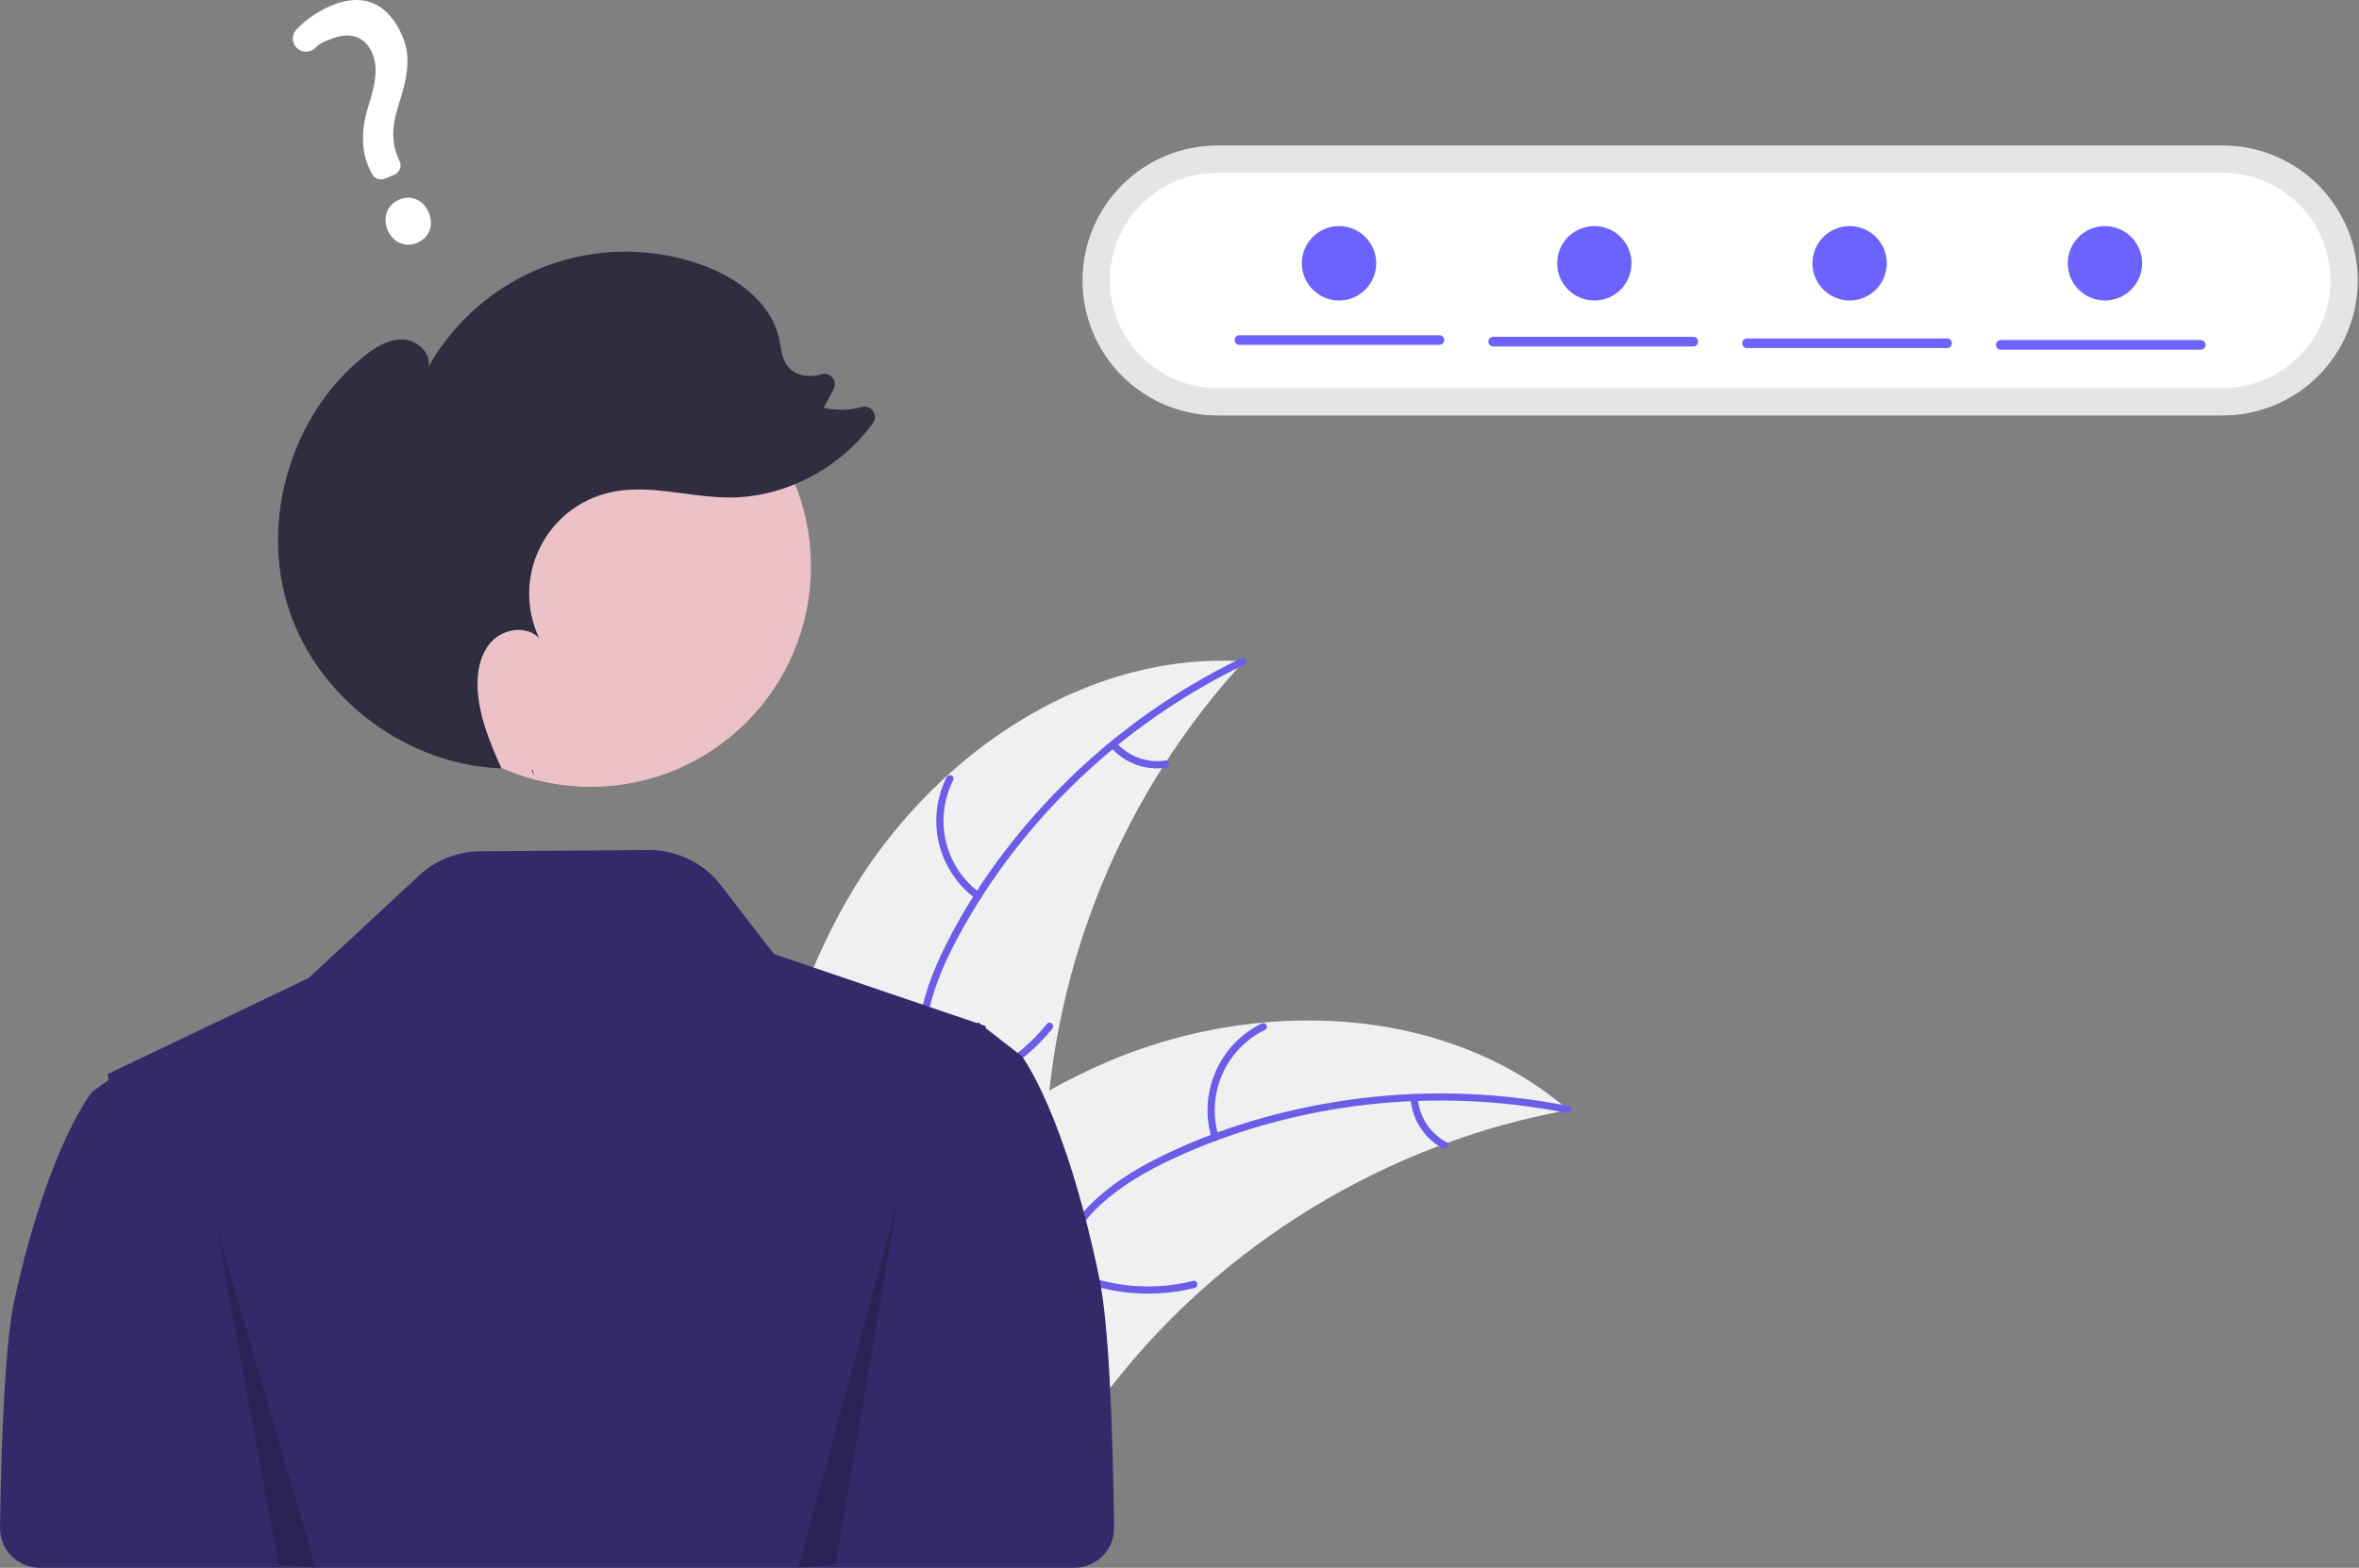 <svg width="859" height="571" viewBox="0 0 859 571" fill="none" xmlns="http://www.w3.org/2000/svg">
<rect x="0" y="0" width="859" height="571" fill="#808080" stroke="none"/>
<g clip-path="url(#clip0_82_190)">
<path d="M307.96 328.616C337.383 276.819 393.506 237.047 452.918 240.878C409.094 288.571 383.54 350.24 380.776 414.974C379.8 439.943 381.313 467.817 364.747 486.513C354.439 498.147 338.684 503.781 323.193 504.963C307.702 506.144 292.214 503.343 276.929 500.554L273.221 501.693C271.81 442.129 278.538 380.413 307.96 328.616Z" fill="#F0F0F0"/>
<path d="M453.007 242.125C409.072 263.292 371.611 298.642 348.614 341.753C343.642 351.074 339.409 360.962 337.562 371.417C335.715 381.877 337.005 391.833 340.575 401.768C343.839 410.85 348.228 419.762 349.229 429.479C350.283 439.723 346.517 449.3 339.738 456.901C331.444 466.201 320.305 471.965 309.217 477.221C296.905 483.058 284.025 488.926 275.305 499.819C274.248 501.139 272.264 499.422 273.319 498.104C288.49 479.15 314.46 475.588 332.469 460.32C340.872 453.196 347.181 443.494 346.782 432.126C346.434 422.186 341.916 412.992 338.532 403.825C334.979 394.199 333.207 384.521 334.481 374.258C335.785 363.76 339.64 353.686 344.352 344.279C354.979 323.064 369.522 303.587 386.181 286.75C405.328 267.397 427.642 251.464 452.157 239.641C453.675 238.909 454.515 241.399 453.007 242.125V242.125Z" fill="#6C5CE7"/>
<path d="M355.35 327.345C348.615 322.417 343.849 315.253 341.905 307.133C339.96 299.012 340.964 290.465 344.735 283.016C345.503 281.512 347.875 282.636 347.106 284.143C343.581 291.072 342.648 299.034 344.474 306.592C346.3 314.15 350.765 320.805 357.064 325.358C358.432 326.348 356.71 328.331 355.35 327.345V327.345Z" fill="#6C5CE7"/>
<path d="M338.314 397.381C355.191 394.913 370.519 386.17 381.24 372.895C382.302 371.579 384.287 373.296 383.227 374.611C372.044 388.404 356.075 397.47 338.506 400C336.832 400.24 336.649 397.62 338.314 397.381V397.381Z" fill="#6C5CE7"/>
<path d="M406.624 270.628C408.833 273.078 411.616 274.941 414.722 276.05C417.828 277.158 421.161 277.477 424.42 276.977C426.091 276.716 426.273 279.337 424.613 279.596C421.009 280.131 417.328 279.774 413.894 278.558C410.459 277.341 407.375 275.301 404.91 272.616C404.656 272.382 404.501 272.061 404.476 271.717C404.45 271.373 404.557 271.032 404.774 270.764C405.002 270.502 405.325 270.34 405.671 270.315C406.018 270.29 406.36 270.402 406.624 270.628Z" fill="#6C5CE7"/>
<path d="M571.13 404.279C570.091 404.472 569.053 404.664 568.005 404.877C554.054 407.54 540.343 411.333 527.006 416.219C525.969 416.58 524.923 416.962 523.899 417.352C491.893 429.465 462.413 447.42 436.956 470.303C426.835 479.417 417.421 489.29 408.796 499.834C396.886 514.397 385.13 531.135 369.566 540.63C367.954 541.639 366.28 542.547 364.555 543.349L274.897 506.132C274.736 505.945 274.565 505.778 274.403 505.59L270.755 504.268C271.162 503.693 271.596 503.106 272.003 502.531C272.238 502.196 272.492 501.87 272.727 501.536C272.89 501.315 273.054 501.095 273.188 500.887C273.242 500.814 273.297 500.741 273.342 500.687C273.476 500.479 273.623 500.3 273.749 500.112C276.168 496.822 278.614 493.542 281.087 490.274C281.096 490.253 281.096 490.254 281.124 490.241C300.033 465.387 321.182 441.895 345.221 422.361C345.944 421.774 346.675 421.166 347.44 420.595C358.324 411.851 369.905 404.011 382.066 397.155C388.737 393.422 395.592 390.029 402.606 386.99C420.743 379.172 439.997 374.258 459.66 372.428C498.86 368.785 538.787 377.729 568.851 402.374C569.62 403.005 570.37 403.627 571.13 404.279Z" fill="#F0F0F0"/>
<path d="M570.456 405.334C522.643 395.762 471.465 401.415 427.167 421.981C417.59 426.428 408.261 431.772 400.497 439.008C392.73 446.246 387.77 454.973 384.644 465.056C381.786 474.274 379.929 484.034 374.882 492.396C369.561 501.21 360.793 506.588 350.807 508.573C338.59 511.001 326.229 508.891 314.213 506.407C300.871 503.65 287.057 500.574 273.54 504.017C271.903 504.435 271.352 501.867 272.987 501.451C296.503 495.459 319.382 508.262 342.946 506.922C353.941 506.297 364.815 502.352 371.336 493.036C377.038 484.889 378.962 474.826 381.775 465.468C384.729 455.641 389.137 446.846 396.328 439.42C403.685 431.823 412.824 426.102 422.246 421.43C443.493 410.894 466.823 404.105 490.254 400.7C517.184 396.784 544.586 397.507 571.273 402.838C572.924 403.169 572.097 405.663 570.456 405.334V405.334Z" fill="#6C5CE7"/>
<path d="M441.214 414.536C438.801 406.543 439.306 397.952 442.639 390.296C445.972 382.641 451.915 376.421 459.407 372.746C460.926 372.008 462.143 374.335 460.623 375.074C453.64 378.483 448.104 384.278 445.015 391.413C441.926 398.547 441.488 406.552 443.779 413.982C444.275 415.597 441.707 416.142 441.214 414.536Z" fill="#6C5CE7"/>
<path d="M385.478 460.191C400.438 468.39 417.936 470.644 434.483 466.505C436.122 466.093 436.674 468.661 435.037 469.072C417.809 473.347 399.605 470.964 384.056 462.398C382.574 461.581 384.004 459.378 385.478 460.191V460.191Z" fill="#6C5CE7"/>
<path d="M516.275 400.145C516.565 403.432 517.666 406.596 519.479 409.353C521.293 412.109 523.762 414.372 526.665 415.937C528.156 416.736 526.724 418.937 525.243 418.144C522.043 416.4 519.319 413.898 517.309 410.857C515.299 407.815 514.063 404.328 513.71 400.699C513.649 400.36 513.718 400.009 513.905 399.72C514.092 399.43 514.382 399.222 514.716 399.138C515.056 399.067 515.41 399.132 515.702 399.321C515.994 399.509 516.2 399.805 516.275 400.145V400.145Z" fill="#6C5CE7"/>
<path d="M400.337 465.68C387.781 404.922 372.086 384.665 372.086 384.665L366.089 380.011L358.879 374.406L358.914 373.685L357.203 373.103L356.802 372.791L356.143 372.285L356.037 372.399L355.814 372.631L323.184 361.531L281.788 347.459L262.619 322.524C259.497 318.463 255.478 315.181 250.876 312.934C246.275 310.688 241.216 309.539 236.096 309.577L174.876 310.03C166.599 310.091 158.643 313.249 152.574 318.883L112.336 356.236L49.636 386.204L49.53 386.098L48.872 386.569L39.184 391.205L39.584 393.287L33.588 397.617C33.588 397.617 17.892 416.466 5.336 473.001C2.141 487.386 0.569 518.245 0.002 556.27C-0.027 558.194 0.327 560.104 1.043 561.889C1.758 563.675 2.822 565.3 4.171 566.671C5.52 568.041 7.127 569.13 8.9 569.873C10.674 570.616 12.577 570.999 14.499 571H349.39V571H391.189C393.11 570.999 395.012 570.616 396.784 569.874C398.556 569.131 400.163 568.044 401.511 566.675C402.86 565.306 403.924 563.683 404.641 561.899C405.357 560.116 405.713 558.208 405.687 556.285C405.132 514.908 403.561 481.281 400.337 465.68Z" fill="#332B69"/>
<path d="M443.305 52.987C430.276 52.987 417.781 58.166 408.567 67.387C399.354 76.607 394.179 89.112 394.179 102.151C394.179 115.19 399.354 127.696 408.567 136.916C417.781 146.136 430.276 151.316 443.305 151.316H809.417C822.447 151.316 834.942 146.136 844.155 136.916C853.368 127.696 858.544 115.19 858.544 102.151C858.544 89.112 853.368 76.607 844.155 67.387C834.942 58.166 822.447 52.987 809.417 52.987H443.305Z" fill="#E5E5E5"/>
<path d="M443.305 62.937C432.913 62.937 422.946 67.068 415.598 74.422C408.249 81.776 404.121 91.751 404.121 102.151C404.121 112.552 408.249 122.526 415.598 129.88C422.946 137.234 432.913 141.366 443.305 141.366H809.417C819.81 141.366 829.776 137.234 837.125 129.88C844.473 122.526 848.602 112.552 848.602 102.151C848.602 91.751 844.473 81.776 837.125 74.422C829.776 67.068 819.81 62.937 809.417 62.937H443.305Z" fill="white"/>
<path d="M215.1 286.56C259.395 286.56 295.304 250.624 295.304 206.295C295.304 161.966 259.395 126.03 215.1 126.03C170.805 126.03 134.896 161.966 134.896 206.295C134.896 250.624 170.805 286.56 215.1 286.56Z" fill="#ECC1C7"/>
<path d="M194.582 282.63C194.24 281.875 193.898 281.117 193.557 280.357C193.689 280.362 193.819 280.38 193.95 280.384L194.582 282.63Z" fill="#2F2E41"/>
<path d="M132.666 129.68C136.722 126.441 141.463 123.462 146.65 123.629C151.836 123.796 157.095 128.484 156.021 133.565C165.547 116.685 180.71 103.702 198.848 96.895C216.986 90.089 236.94 89.894 255.208 96.344C268.098 100.895 280.738 110 283.7 123.355C284.46 126.783 284.623 130.542 286.762 133.325C289.458 136.835 294.618 137.629 298.867 136.394C298.909 136.382 298.951 136.37 298.994 136.357C299.712 136.112 300.486 136.088 301.218 136.288C301.949 136.488 302.604 136.903 303.097 137.48C303.591 138.056 303.899 138.768 303.984 139.522C304.069 140.276 303.926 141.039 303.573 141.71L299.925 148.518C304.523 149.543 309.3 149.442 313.85 148.221C314.606 148.023 315.405 148.064 316.136 148.337C316.868 148.611 317.498 149.105 317.938 149.751C318.379 150.397 318.609 151.163 318.596 151.945C318.584 152.727 318.331 153.486 317.871 154.118C305.844 170.642 285.752 181.313 265.249 181.187C250.676 181.098 235.953 176.072 221.771 179.426C216.284 180.723 211.157 183.233 206.767 186.772C202.376 190.311 198.833 194.789 196.397 199.877C193.961 204.966 192.694 210.535 192.689 216.177C192.684 221.819 193.942 227.391 196.37 232.483C192.013 227.714 183.59 228.843 179.133 233.519C174.677 238.195 173.523 245.174 173.972 251.621C174.659 261.48 178.519 270.771 182.588 279.813C148.47 278.738 116.201 254.787 105.339 222.392C94.431 189.861 105.862 151.078 132.666 129.68Z" fill="#2F2E41"/>
<path opacity="0.2" d="M78.941 447.337L101.437 569.824L114.934 571L78.941 447.337Z" fill="black"/>
<path opacity="0.2" d="M326.732 438.099L304.237 569.735L290.739 571L326.732 438.099Z" fill="black"/>
<path d="M151.853 88.457C147.539 90.26 143.039 88.284 141.151 83.76C139.235 79.168 141.025 74.505 145.407 72.674C149.79 70.843 154.21 72.823 156.158 77.49C158.076 82.087 156.305 86.596 151.853 88.457ZM143.59 63.634L140.161 65.067C139.304 65.421 138.346 65.44 137.476 65.121C136.606 64.801 135.887 64.167 135.462 63.342L135.293 63.01C131.602 56.35 131.18 48.256 134.043 38.965C136.696 30.63 137.798 24.769 135.582 19.458C133.02 13.319 127.55 11.395 120.574 14.181C117.868 15.312 117.007 15.294 114.878 17.408C114.415 17.873 113.863 18.241 113.255 18.488C112.647 18.735 111.995 18.857 111.339 18.847C110.705 18.84 110.078 18.704 109.497 18.449C108.916 18.195 108.392 17.825 107.957 17.363C107.119 16.473 106.649 15.297 106.643 14.074C106.636 12.851 107.094 11.67 107.924 10.772C111.503 7.023 115.819 4.057 120.601 2.061C135.589 -4.203 143.134 5.044 146.587 13.319C149.964 21.414 148.065 28.924 145.012 38.65C142.454 46.732 142.603 52.72 145.509 58.675C145.719 59.125 145.836 59.613 145.852 60.109C145.869 60.605 145.785 61.1 145.606 61.563C145.427 62.027 145.156 62.449 144.809 62.805C144.463 63.16 144.048 63.443 143.59 63.634L143.59 63.634Z" fill="white"/>
<path d="M524.175 125.599H451.332C451.101 125.601 450.871 125.557 450.657 125.469C450.443 125.382 450.248 125.252 450.084 125.089C449.92 124.926 449.789 124.732 449.7 124.518C449.611 124.304 449.566 124.075 449.566 123.843C449.566 123.612 449.611 123.382 449.7 123.169C449.789 122.955 449.92 122.761 450.084 122.598C450.248 122.434 450.443 122.305 450.657 122.218C450.871 122.13 451.101 122.086 451.332 122.088H524.175C524.638 122.091 525.081 122.277 525.408 122.606C525.734 122.935 525.917 123.38 525.917 123.843C525.917 124.307 525.734 124.752 525.408 125.081C525.081 125.41 524.638 125.596 524.175 125.599Z" fill="#6C63FF"/>
<path d="M616.58 126.184H543.737C543.506 126.186 543.277 126.142 543.062 126.054C542.848 125.967 542.653 125.838 542.489 125.674C542.325 125.511 542.195 125.317 542.106 125.103C542.017 124.89 541.971 124.66 541.971 124.429C541.971 124.197 542.017 123.968 542.106 123.754C542.195 123.54 542.325 123.346 542.489 123.183C542.653 123.02 542.848 122.89 543.062 122.803C543.277 122.715 543.506 122.671 543.737 122.673H616.58C616.811 122.671 617.041 122.715 617.255 122.803C617.469 122.89 617.664 123.02 617.828 123.183C617.993 123.346 618.123 123.54 618.212 123.754C618.301 123.968 618.347 124.197 618.347 124.429C618.347 124.66 618.301 124.89 618.212 125.103C618.123 125.317 617.993 125.511 617.828 125.674C617.664 125.838 617.469 125.967 617.255 126.054C617.041 126.142 616.811 126.186 616.58 126.184Z" fill="#6C63FF"/>
<path d="M708.985 126.77H636.143C635.679 126.767 635.236 126.58 634.91 126.251C634.583 125.922 634.4 125.478 634.4 125.014C634.4 124.55 634.583 124.105 634.91 123.777C635.236 123.448 635.679 123.261 636.143 123.258H708.985C709.217 123.256 709.446 123.301 709.66 123.388C709.875 123.476 710.069 123.605 710.234 123.768C710.398 123.931 710.528 124.125 710.617 124.339C710.706 124.553 710.752 124.782 710.752 125.014C710.752 125.246 710.706 125.475 710.617 125.689C710.528 125.902 710.398 126.097 710.234 126.26C710.069 126.423 709.875 126.552 709.66 126.64C709.446 126.727 709.217 126.771 708.985 126.77H708.985Z" fill="#6C63FF"/>
<path d="M801.39 127.355H728.548C728.085 127.352 727.641 127.166 727.315 126.837C726.988 126.508 726.805 126.063 726.805 125.599C726.805 125.136 726.988 124.691 727.315 124.362C727.641 124.033 728.085 123.847 728.548 123.843H801.39C801.854 123.847 802.297 124.033 802.623 124.362C802.95 124.691 803.133 125.136 803.133 125.599C803.133 126.063 802.95 126.508 802.623 126.837C802.297 127.166 801.854 127.352 801.39 127.355Z" fill="#6C63FF"/>
<path d="M487.593 109.44C495.07 109.44 501.132 103.374 501.132 95.891C501.132 88.408 495.07 82.342 487.593 82.342C480.116 82.342 474.055 88.408 474.055 95.891C474.055 103.374 480.116 109.44 487.593 109.44Z" fill="#6C63FF"/>
<path d="M580.557 109.44C588.034 109.44 594.095 103.374 594.095 95.891C594.095 88.408 588.034 82.342 580.557 82.342C573.08 82.342 567.018 88.408 567.018 95.891C567.018 103.374 573.08 109.44 580.557 109.44Z" fill="#6C63FF"/>
<path d="M673.52 109.44C680.997 109.44 687.058 103.374 687.058 95.891C687.058 88.408 680.997 82.342 673.52 82.342C666.043 82.342 659.981 88.408 659.981 95.891C659.981 103.374 666.043 109.44 673.52 109.44Z" fill="#6C63FF"/>
<path d="M766.483 109.44C773.96 109.44 780.022 103.374 780.022 95.891C780.022 88.408 773.96 82.342 766.483 82.342C759.006 82.342 752.945 88.408 752.945 95.891C752.945 103.374 759.006 109.44 766.483 109.44Z" fill="#6C63FF"/>
</g>
<defs>
<clipPath id="clip0_82_190">
<rect width="858.544" height="571" fill="white"/>
</clipPath>
</defs>
</svg>
